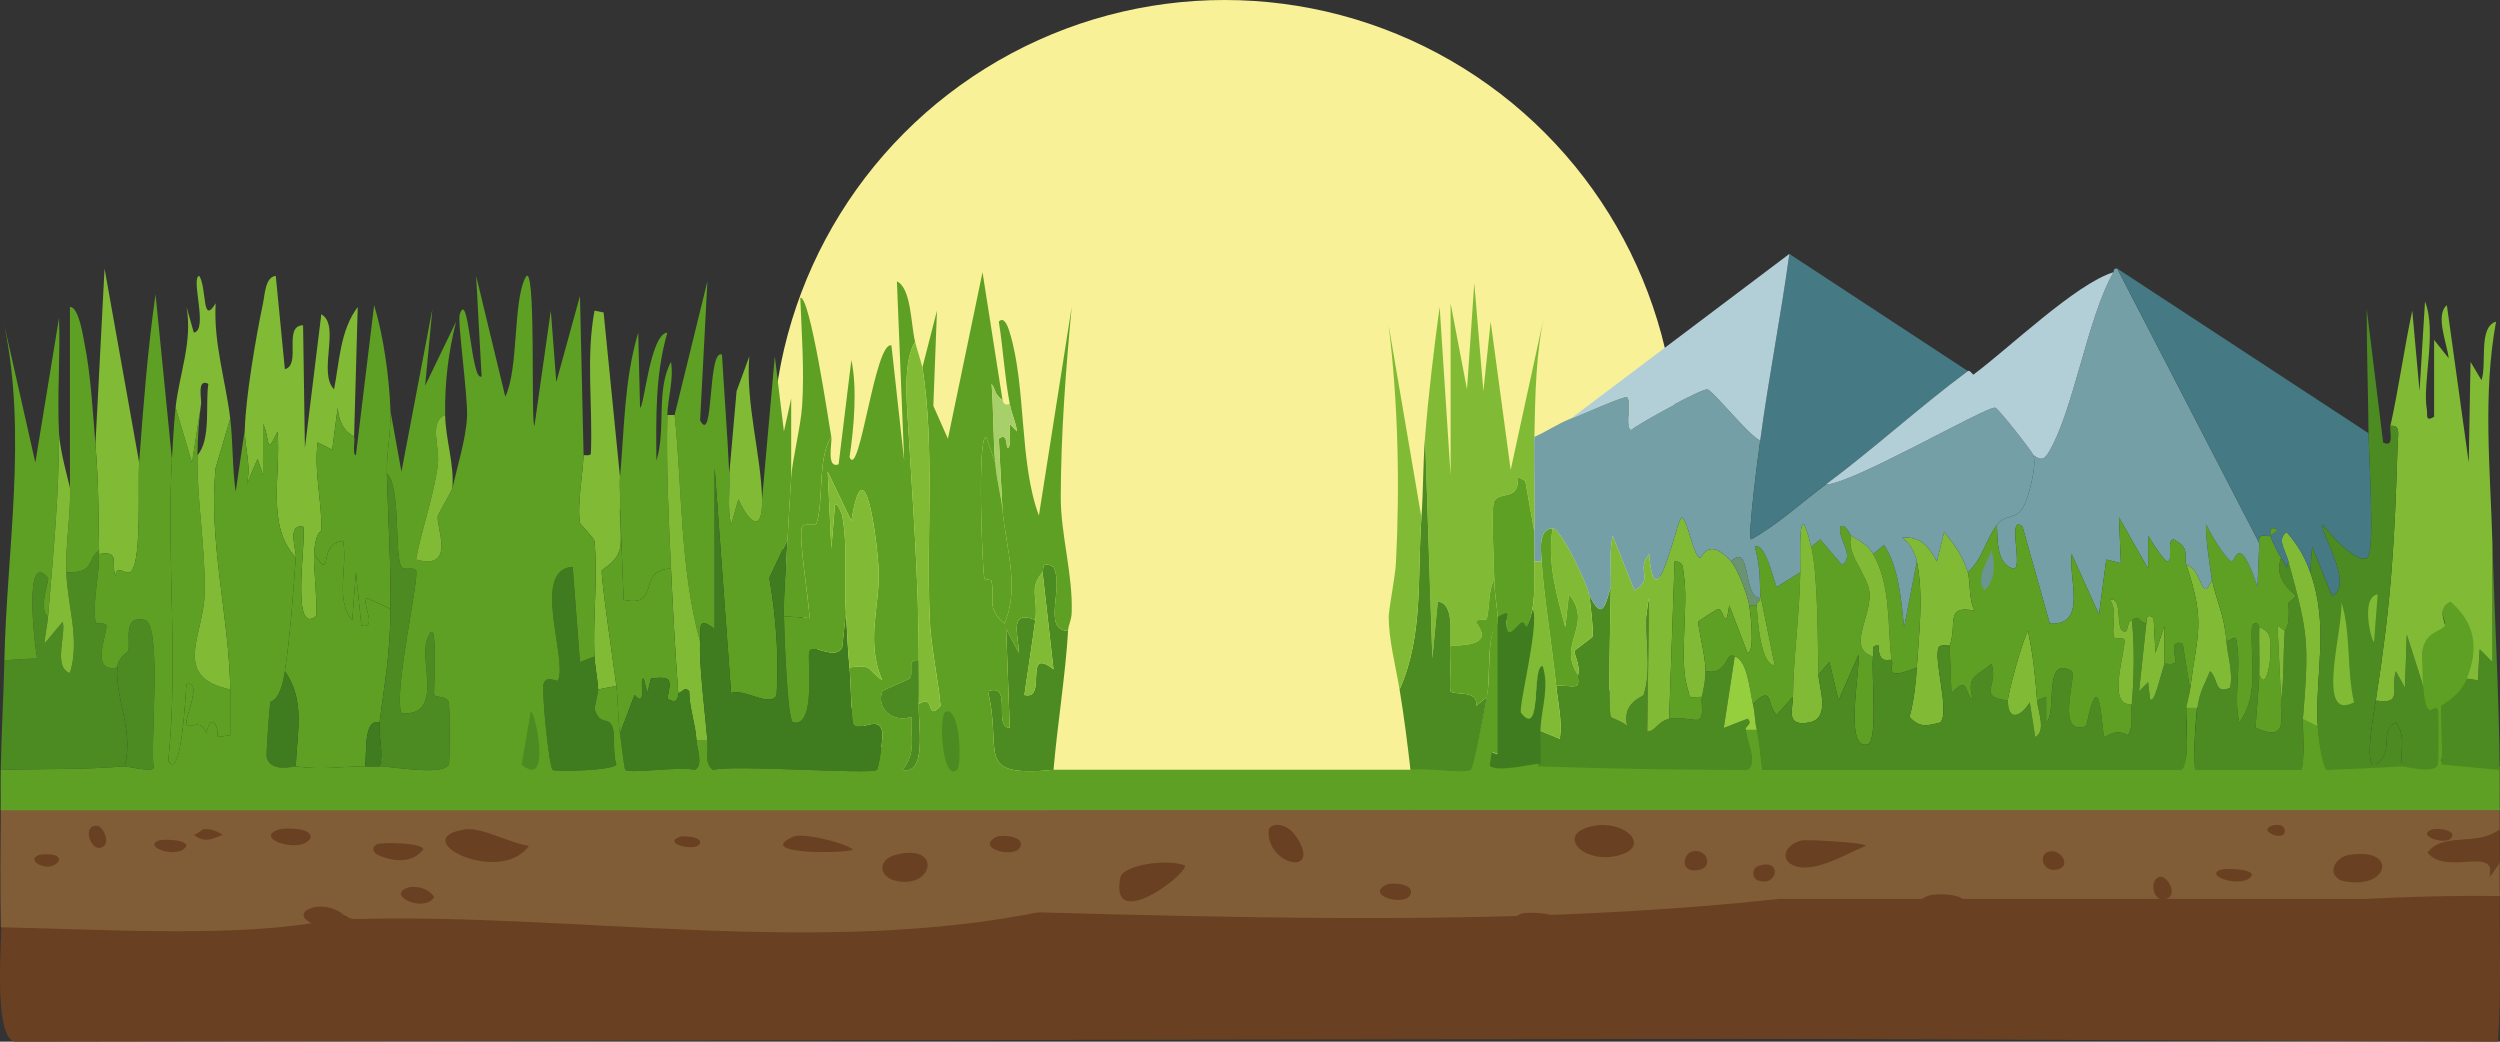 <svg width="1920" height="800" viewBox="0 0 1920 800" fill="none" xmlns="http://www.w3.org/2000/svg">
<rect x="0" y="0" width="1920" height="800" fill="#333333" stroke="none"/>
<circle cx="940.5" cy="347.5" r="347.5" fill="#F8F198"/>
<g clip-path="url(#clip0_450_576)">
<path d="M1919.77 684.749C1919.41 723.11 1921.19 761.68 1918.37 800L1223.14 797.192C1203.06 794.833 1189.42 791.754 1172.79 785.947C1172.27 785.768 1168.87 778.871 1165.79 777.512C1158.74 774.403 1141.48 776.442 1135.02 771.895C1128.01 766.957 1131.86 759.001 1130.82 757.842C1132.64 755.543 1139.08 755.883 1142.01 755.033C1144.4 769.686 1152.35 758.122 1153.2 757.842C1157.52 756.413 1154.5 756.483 1161.6 755.033C1157.39 777.042 1186.63 771.145 1178.39 755.033C1265.51 749.106 1352.79 751.595 1439.97 743.789C1600.73 729.386 1757.49 682.281 1919.77 684.759V684.749Z" fill="#694122"/>
<path d="M1919.76 620.092C1919.76 625.979 1919.8 631.956 1919.76 637.843C1901.74 650.276 1878.34 639.442 1866.4 654.114C1880.09 671.036 1918.88 648.547 1912.14 671.865L1919.76 661.511C1919.66 670.346 1919.87 679.301 1919.76 688.137C1698.69 685.538 1485.13 735.103 1266.13 750.265C1147.37 758.481 1028.46 755.862 909.781 762.099C908.169 762.179 910.497 758.381 886.912 762.099C877.253 763.618 881.361 763.558 875.482 765.057C870.936 746.817 861.437 761.829 860.233 762.099C856.234 762.989 847.471 762.639 844.984 765.057C816.694 740.61 804.309 762.919 795.436 735.473C785.778 705.628 788.642 653.505 784.007 620.092H1919.76Z" fill="#805D37"/>
<path d="M1919.76 636.963C1919.71 645.538 1919.85 654.224 1919.76 662.8L1911.83 674.104C1918.84 648.647 1878.51 673.204 1864.27 654.724C1876.69 638.702 1901.01 650.536 1919.75 636.963H1919.76Z" fill="#694122"/>
<path d="M1384.02 645.388C1387.42 644.669 1432.41 646.927 1432.98 649.606C1418.19 655.593 1393.94 670.665 1378.43 665.068C1366.17 660.64 1370.81 648.197 1384.02 645.388Z" fill="#694122"/>
<path d="M1224.54 634.154C1247.55 630.016 1268.23 649.406 1244.13 656.642C1216.27 665.008 1192.72 639.871 1224.54 634.154Z" fill="#694122"/>
<path d="M1803.67 656.643C1842.27 649.846 1835.51 684.928 1798.08 676.322C1786.04 670.505 1794.18 658.312 1803.67 656.643Z" fill="#694122"/>
<path d="M1481.93 687.557C1485.99 686.258 1510.88 685.658 1508.51 694.584C1504.39 710.106 1457.84 695.263 1481.93 687.557Z" fill="#694122"/>
<path d="M1168.59 701.62C1171.97 700.43 1194.4 700.54 1195.17 705.837C1188.59 722.429 1150.7 707.926 1168.59 701.62Z" fill="#694122"/>
<path d="M1705.74 667.877C1709.11 666.777 1729.53 667.067 1729.53 672.095C1723.98 683.229 1690.95 672.724 1705.74 667.877Z" fill="#694122"/>
<path d="M1300.08 653.824C1310.61 651.415 1315.88 665.258 1305.67 667.877C1290.2 671.845 1291.54 655.783 1300.08 653.824Z" fill="#694122"/>
<path d="M1658.19 673.505C1663.88 671.496 1673.5 686.678 1663.78 690.376C1654.06 694.074 1649.79 676.473 1658.19 673.505Z" fill="#694122"/>
<path d="M1574.26 653.824C1583.36 652.275 1590.98 665.688 1579.85 667.877C1568.06 670.206 1565.05 655.384 1574.26 653.824Z" fill="#694122"/>
<path d="M1199.37 726.917C1219.49 719.5 1215.35 743.588 1199.37 738.161C1194.16 736.402 1194.06 728.876 1199.37 726.917Z" fill="#694122"/>
<path d="M1350.45 665.068C1369.04 658.632 1365.36 681.45 1350.45 676.312C1345.19 674.503 1345.19 666.887 1350.45 665.068Z" fill="#694122"/>
<path d="M1868.02 636.963C1871.02 635.953 1883.4 636.993 1883.4 641.18C1883.4 651.325 1853.13 641.94 1868.02 636.963Z" fill="#694122"/>
<path d="M1744.92 634.154C1748.01 633.115 1754.61 632.585 1754.71 638.372C1754.86 646.828 1733.03 638.152 1744.92 634.154Z" fill="#694122"/>
<path d="M1100.38 640.751C1118.97 634.314 1115.29 657.132 1100.38 651.995C1095.13 650.186 1095.13 642.57 1100.38 640.751Z" fill="#694122"/>
<path d="M1919.99 690.366C1917.03 709.766 1914.47 730.276 1906.57 749.396C1858.13 745.268 1855.62 761.28 1842.84 763.449C1832.6 765.188 1823.41 758.311 1802.59 763.449C1767.37 772.134 1758.47 784.418 1738.86 791.554C1737.14 792.184 1743.8 799.71 1718.74 797.171L11.409 799.98C-6.058 796.732 1.87 715.143 1.343 701.59C119.567 702.71 293.585 708.337 407.213 698.782C417.827 697.892 401.274 691.615 407.213 690.346C427.277 686.088 458.113 696.013 460.879 695.963C752.027 691.655 1072.51 722.26 1366.53 690.346H1919.99V690.366Z" fill="#694122"/>
<path d="M1136.14 617.283C1133.4 644.649 1130.45 672.075 1128.25 699.521H802.986C630.192 735.433 441.839 701.001 270.736 705.848C269.114 705.898 250.98 694.724 239.193 699.521C235.701 700.941 245.43 708.007 239.193 709.006C172.417 719.761 70.148 713.434 0.666 712.165C0.03 680.631 0.438 648.817 0.666 617.273H1136.14V617.283Z" fill="#805D37"/>
<path d="M357.267 636.964C369.771 635.065 392.749 647.968 406.228 649.617C383.906 680.951 310.654 644.05 357.267 636.964Z" fill="#694122"/>
<path d="M687.389 656.643C723.925 646.599 717.39 683.59 687.389 676.323C674.945 673.305 674 660.332 687.389 656.643Z" fill="#694122"/>
<path d="M609.054 642.58C616.315 639.302 647.321 646.718 655.219 652.415C650.862 655.593 578.108 656.553 609.054 642.58Z" fill="#694122"/>
<path d="M290.123 648.207C294.092 646.928 324.202 646.908 325.098 652.425C316.026 663.839 301.035 661.441 290.123 656.643C285.667 654.234 285.438 649.717 290.123 648.207Z" fill="#694122"/>
<path d="M214.583 636.963C218.701 635.744 240.675 635.304 238.367 643.99C230.141 656.573 193.346 643.23 214.583 636.963Z" fill="#694122"/>
<path d="M312.505 681.94C318.811 679.561 329.465 682.2 333.483 688.967C325.993 701.28 296.698 687.907 312.505 681.94Z" fill="#694122"/>
<path d="M765.724 642.581C768.877 641.132 786.026 641.791 783.907 649.607C780.933 660.602 747.122 651.136 765.724 642.581Z" fill="#694122"/>
<path d="M122.262 645.389C125.485 644.29 143.241 644.789 143.241 649.607C137.392 660.671 108.406 650.107 122.262 645.389Z" fill="#694122"/>
<path d="M74.704 634.155C78.773 634.385 86.273 648.188 77.499 651.026C69.512 653.605 62.688 633.485 74.704 634.155Z" fill="#694122"/>
<path d="M29.941 656.643C31.612 656.023 46.394 654.584 45.33 660.861C39.073 671.685 18.164 660.981 29.941 656.643Z" fill="#694122"/>
<path d="M522.333 642.581C525.327 641.581 537.871 642.681 537.722 646.799C537.413 655.304 506.547 647.868 522.333 642.581Z" fill="#694122"/>
<path d="M155.834 636.963C161.852 635.884 166.299 638.333 171.223 641.181C162.38 644.629 157.008 647.488 148.841 641.181C150.871 640.911 155.357 637.053 155.834 636.963Z" fill="#694122"/>
<path d="M239.193 697.323C247.479 694.404 261.465 697.633 266.737 705.918C256.909 720.971 218.443 704.619 239.193 697.323Z" fill="#694122"/>
<path d="M860.373 674.025C862.332 664.1 896.79 659.262 910.209 664.719C910.507 672.805 852.017 716.323 860.373 674.025Z" fill="#694122"/>
<path d="M974.319 637.703C974.667 632.626 987.658 629.687 996.491 643.96C1014.73 673.435 972.488 664.419 974.319 637.703Z" fill="#694122"/>
<path d="M1065.33 679.181C1068.48 677.732 1085.63 678.392 1083.51 686.208C1080.54 697.202 1046.73 687.737 1065.33 679.181Z" fill="#694122"/>
<path d="M1895.12 522.182C1879.72 549.878 1874.23 540.173 1875.02 540.283C1877.48 540.633 1876.47 578.643 1875.02 584.67L1919.77 588.828C1919.86 599.882 1919.77 611.057 1919.77 622.121H1086.22C1085.01 611.077 1084.68 599.692 1083.42 588.828C1093.31 586.619 1122.72 591.826 1129.58 588.828C1132.2 587.679 1140.77 540.833 1142.16 533.336C1145.08 517.634 1141.32 485.841 1150.56 477.845C1150.65 511.568 1150.5 545.36 1150.56 579.113L1146.36 577.724L1144.96 587.439C1149.67 593.136 1176.16 585.879 1181.32 586.049C1234.78 587.878 1288.52 588.708 1342.16 588.828C1350.32 584.87 1339.07 566.15 1340.76 558.314H1349.15C1351.33 568.748 1352.18 578.303 1353.35 588.828H1675.03C1682.87 585.38 1678.04 550.708 1679.23 541.662H1687.62C1686.78 546.47 1683.53 587.259 1686.22 588.828H1767.34C1770.38 586.689 1768.23 556.335 1768.74 549.988L1779.93 555.535C1780.2 561.572 1783.02 585.29 1786.92 588.828C1806.04 588.018 1825.06 587.329 1844.27 586.049C1847.22 585.85 1869.83 592.386 1872.24 584.66C1872.98 582.321 1870.74 544.481 1872.24 543.041C1875.25 540.153 1862.58 565.3 1860.33 525.161C1859.99 519.084 1859.85 500.633 1861.05 495.876C1864.22 483.402 1875.09 483.842 1877.83 479.224C1878.38 478.305 1871.11 465.361 1882.03 461.193C1900.99 477.345 1906.66 501.433 1895.14 522.162L1895.12 522.182Z" fill="#5EA023"/>
<path d="M560.093 363.664C560.7 376.667 558.511 390.16 561.496 403.024L567.086 383.344C575.402 402.154 585.807 409.85 585.27 383.344L595.058 273.71L602.051 331.34L607.641 306.043V366.482C606.646 382.444 605.632 398.226 604.846 414.268L590.86 443.783C595.963 474.067 598.291 503.192 596.45 533.737C592.133 544.071 570.866 528.159 561.476 532.327L548.882 359.446V483.133C535.135 472.548 538.488 482.293 537.692 492.967C522.104 436.366 524.044 376.627 518.105 318.677L543.282 216.069L537.692 322.895C548.485 342.984 543.232 267.643 554.473 272.301C556.253 302.885 558.641 333.039 560.063 363.664H560.093Z" fill="#5EA023"/>
<path d="M76.097 422.693C76.117 423.633 76.077 424.572 76.097 425.502C76.376 442.293 71.153 459.914 73.302 477.505C73.63 480.174 81.28 477.635 81.697 480.314C82.632 486.28 68.666 517.455 90.093 512.637C88.133 535.445 103.243 562.202 95.683 588.538C63.792 591.317 32.438 590.207 0.567 591.347C1.074 563.211 2.726 534.966 3.362 507.01L28.539 505.601C26.649 496.505 17.885 421.304 36.934 443.752C38.088 445.122 28.947 468.68 36.934 473.267C36.328 480.563 34.617 487.09 34.139 494.346L48.125 477.475C50.96 486.75 40.555 512.667 53.716 516.835C61.594 491.158 51.915 466.031 50.92 439.534C73.391 440.224 66.329 429.769 76.097 422.663V422.693Z" fill="#4B8B22"/>
<path d="M271.939 335.548C271.233 334.218 260.669 331.39 259.346 313.059L255.148 345.383L243.958 339.766C240.934 361.914 247.479 386.002 246.753 407.231C246.713 408.38 242.177 408.19 241.162 425.502C240.665 433.897 244.435 471.818 242.565 473.287C222.491 489.129 236.109 409.28 232.777 404.412C219.985 402.324 227.664 421.923 227.186 428.31C204.328 403.683 215.817 365.932 213.201 331.33C203.552 352.069 207.59 336.067 202.01 325.713V365.073L197.812 352.419L189.417 372.099C193.385 358.296 187.696 342.954 188.014 329.931C188.621 305.063 196.668 258.037 202 232.95C203.432 226.224 203.701 212.701 211.788 211.871L218.781 283.554C231.742 280.096 217.03 250.032 232.767 249.822L234.169 343.993L246.763 241.386C261.823 249.722 243.858 285.893 256.551 299.016C260.779 277.667 261.097 253.93 274.735 235.769L271.939 335.558V335.548Z" fill="#81BB36"/>
<path d="M299.911 315.878C300.449 330.321 296.718 348.411 297.116 363.664C297.992 397.746 300.309 433.848 299.911 467.67L281.728 459.235C277.033 462.013 290.67 484.032 277.53 480.314L273.332 439.555L270.537 476.096C257.118 461.214 267.175 435.237 263.544 415.657C243.202 416.117 256.859 448.47 241.163 425.492C242.177 408.181 246.723 408.371 246.753 407.221C247.479 385.992 240.934 361.904 243.958 339.756L255.149 345.373L259.346 313.05C260.659 331.38 271.233 334.209 271.94 335.538C272.954 337.437 270.348 349.531 273.342 349.591L287.328 234.34C294.779 258.827 298.966 290.341 299.921 315.858L299.911 315.878Z" fill="#5EA023"/>
<path d="M45.32 332.74C45.41 380.615 40.864 426.002 36.925 473.288C28.937 468.7 38.078 445.132 36.925 443.773C17.875 421.314 26.649 496.526 28.529 505.621L3.352 507.03C5.312 421.304 20.909 335.049 3.352 249.822L27.136 355.238L45.32 244.205C46.404 273.61 43.848 303.425 45.32 332.75V332.74Z" fill="#5EA023"/>
<path d="M154.432 310.251C152.632 323.374 151.816 336.308 151.637 349.611C151.169 384.583 157.784 419.925 157.227 455.027C156.71 488.31 131.096 519.774 176.813 529.519C176.963 541.193 176.704 552.947 176.813 564.661L167.025 566.07C167.901 555.225 161.226 548.169 158.63 563.261C153.785 550.478 146.007 560.813 143.241 556.235C141.182 552.817 156.073 522.472 143.241 525.311C142.565 530.048 139.64 601.652 129.255 584.341C137.213 507.23 127.813 429.51 132.051 352.429C132.757 339.576 133.513 325.843 134.846 313.07L147.439 355.238L154.432 310.261V310.251Z" fill="#5EA023"/>
<path d="M512.535 318.686C511.61 358.276 513.5 397.296 515.33 436.746C488.602 437.005 508.039 467.09 478.963 460.643L476.168 388.96C476.675 381.574 475.501 373.828 476.168 366.472C479.54 329.201 479.341 291.77 490.154 255.438L491.556 313.069C494.67 313.129 499.355 256.338 512.535 255.438C503.214 287.472 503.811 320.725 504.14 353.828C511.58 329.72 503.662 299.496 515.33 277.927C517.549 291.78 512.843 305.423 512.535 318.686Z" fill="#5EA023"/>
<path d="M176.813 321.495L165.622 359.445C159.933 415.936 176.107 474.226 176.813 529.518C131.095 519.773 156.71 488.309 157.227 455.026C157.774 419.924 151.159 384.582 151.637 349.61C162.29 337.606 157.575 309.601 160.032 294.798C151 290.271 154.969 306.422 154.442 310.26L147.449 355.237L134.855 313.069C137.531 287.552 148.065 262.695 143.251 235.769L148.841 255.449C160.291 253.649 146.096 212.96 153.039 211.881C159.027 221.446 154.899 250.441 165.632 232.96C163.862 263.165 173.272 292.11 176.823 321.505L176.813 321.495Z" fill="#81BB36"/>
<path d="M106.874 355.228C105.76 370.31 108.903 427.561 101.284 438.155C97.285 443.712 89.705 432.038 88.69 442.373C84.96 432.488 92.828 422.813 76.097 425.502C76.077 424.562 76.117 423.623 76.097 422.693C75.53 391.949 75.808 371.959 73.302 341.175L80.295 206.244L106.874 355.228Z" fill="#81BB36"/>
<path d="M476.168 366.472C475.502 373.828 476.675 381.574 476.168 388.96C475.521 398.376 477.978 413.388 476.168 421.284C473.731 431.898 462.441 436.976 462.182 438.155C461.207 442.513 471.95 515.515 473.373 526.7L459.387 529.508C458.909 520.763 457.029 512.827 456.592 504.211C455.129 475.566 459.297 444.462 456.592 415.667C456.363 413.238 445.54 402.503 445.401 401.614C443.193 387.411 447.51 365.262 448.196 349.61C448.206 349.321 453.687 350.51 453.787 348.201C455.378 312.24 449.867 274.499 456.582 238.567L463.575 239.977L476.168 366.472Z" fill="#81BB36"/>
<path d="M638.428 335.548C627.745 351.599 632.709 383.713 627.238 401.604C626.273 404.752 617.877 401.204 616.047 404.412C612.625 410.429 621.627 463.402 621.637 474.686L602.051 473.277C601.773 453.347 603.871 434.047 604.846 414.247C605.632 398.196 606.647 382.424 607.641 366.462C608.467 353.169 614.983 327.712 616.037 311.65C617.818 284.334 615.649 255.978 614.634 228.722C622.025 226.374 636.777 326.153 638.418 335.548H638.428Z" fill="#5EA023"/>
<path d="M73.302 341.175C75.819 371.959 75.53 391.949 76.097 422.693C66.329 429.799 73.391 440.244 50.92 439.564C50.135 418.685 54.591 392.908 53.716 374.907V235.759C60.579 235.369 63.932 259.107 64.906 263.864C69.681 287.292 71.332 317.017 73.302 341.165V341.175Z" fill="#5EA023"/>
<path d="M518.136 318.687C524.074 376.637 522.125 436.376 537.722 492.977C536.568 508.369 541.78 550.518 543.312 568.878H534.917C534.181 555.955 529.406 543.931 529.326 530.928C525.875 526.95 524.164 531.667 520.931 532.337C518.553 500.593 516.813 468.56 515.34 436.766C513.5 397.316 511.62 358.296 512.545 318.707H518.136V318.687Z" fill="#81BB36"/>
<path d="M585.28 383.344C585.817 409.85 575.412 402.154 567.096 383.344L561.505 403.024C558.521 390.17 560.71 376.667 560.103 363.664L565.693 300.416L575.482 273.71C572.438 309.162 584.603 349.961 585.27 383.344H585.28Z" fill="#81BB36"/>
<path d="M53.715 374.907C54.581 392.908 50.134 418.675 50.92 439.564C51.915 466.061 61.594 491.198 53.715 516.865C40.545 512.697 50.95 486.78 48.125 477.505L34.139 494.376C34.617 487.11 36.328 480.593 36.934 473.297C40.873 426.001 45.419 380.624 45.33 332.749C46.056 347.202 53.606 372.589 53.725 374.917L53.715 374.907Z" fill="#81BB36"/>
<path d="M604.856 414.267C603.881 434.067 601.772 453.367 602.061 473.297C602.2 483.032 604.568 553.796 609.054 554.815C627.546 559.013 619.25 504.071 621.647 500.003C625.158 494.046 641.432 507.569 646.824 497.195L649.619 470.488C650.683 484.291 650.952 498.994 652.414 512.657C653.289 520.763 653.956 554.445 655.209 556.224C659.904 562.881 674.766 548.528 677.591 561.842C678.595 565.33 674.776 590.377 673.393 591.356C668.25 595.005 561.715 586.999 547.5 591.356C540.467 586.179 543.919 576.184 543.302 568.868C541.77 550.507 536.558 508.359 537.712 492.967C538.507 482.282 535.155 472.547 548.902 483.132V359.445L561.496 532.327C570.886 528.149 592.153 544.071 596.47 533.736C598.311 503.192 595.973 474.067 590.88 443.782L604.866 414.267H604.856Z" fill="#3F7C1F"/>
<path d="M241.162 425.502C256.859 448.47 243.202 416.127 263.544 415.667C267.185 435.247 257.128 461.214 270.537 476.106L273.332 439.565L277.53 480.324C290.67 484.042 277.032 462.013 281.728 459.245L299.911 467.681C299.464 505.371 295.544 522.473 291.516 554.826C278.803 551.528 281.956 578.524 280.325 588.559C260.938 588.639 247.469 591.467 227.167 588.559C227.972 562.902 234.816 538.264 218.771 515.476C223.098 486.811 224.988 457.226 227.167 428.331C227.644 421.944 219.975 402.354 232.757 404.433C236.089 409.3 222.471 489.15 242.545 473.308C244.415 471.828 240.655 433.918 241.143 425.522L241.162 425.502Z" fill="#5EA023"/>
<path d="M291.516 588.548C294.988 579.602 290.432 563.561 291.516 554.815C295.535 522.462 299.464 505.36 299.912 467.67C300.309 433.847 297.982 397.746 297.116 363.663C308.118 373.958 302.717 426.491 308.307 435.346C310.356 438.595 317.369 434.907 319.498 438.155C322.512 442.763 301.841 532.427 308.307 547.789C341.074 550.377 322.014 508.339 327.893 491.568C337.274 464.821 332.748 531.137 333.484 533.736C334.09 535.855 343.123 534.116 344.674 539.353C345.49 542.122 345.639 584.96 344.674 587.139C340.656 596.224 298.409 588.298 291.516 588.548Z" fill="#4B8B22"/>
<path d="M456.582 504.221C457.019 512.847 458.899 520.783 459.377 529.518C459.476 531.367 456.303 544.241 456.582 544.981C461.635 558.444 467.215 549.228 470.568 559.033C472.219 563.861 470.607 580.093 473.363 587.139C471.155 591.916 426.422 592.766 424.402 591.357C421.677 589.448 415.768 530.328 417.409 525.301C419.886 517.734 427.774 524.371 428.6 522.492C435.911 505.881 407.532 437.346 439.791 435.347L445.381 508.429L456.572 504.211L456.582 504.221Z" fill="#3F7C1F"/>
<path d="M820.285 484.542C818.345 517.874 812.089 556.395 809.094 591.367C746.924 596.704 770.35 579.003 758.741 530.928C778.327 523.831 762.173 558.724 775.532 559.033L772.737 483.132L782.525 501.403C782.485 488.789 774.13 467.75 795.119 476.106C792.562 495.236 789.508 514.586 786.723 533.736C804.976 538.404 785.261 495.406 809.104 514.056L800.709 439.565C801.783 438.355 799.008 429.76 809.104 435.347C817.45 451.628 799.983 483.662 820.295 484.542H820.285Z" fill="#4B8B22"/>
<path d="M515.33 436.756C516.812 468.56 518.553 500.594 520.921 532.327C520.463 532.427 522.065 542.512 512.525 536.545C515.39 521.993 516.733 519.154 499.932 521.083L497.137 532.327L494.341 521.083C490.323 521.183 497.485 545.081 487.348 533.737L476.158 563.251C474.447 552.637 474.775 537.844 473.363 526.71C471.94 515.516 461.197 442.513 462.172 438.165C462.43 436.996 473.721 431.919 476.158 421.294C477.968 413.398 475.511 398.386 476.158 388.971L478.953 460.654C508.029 467.101 488.592 437.016 515.32 436.756H515.33Z" fill="#5EA023"/>
<path d="M520.931 532.327C524.163 531.658 525.864 526.95 529.326 530.918C529.416 543.921 534.19 555.945 534.916 568.869C535.294 575.535 540.388 587.849 533.514 591.357C523.935 588.319 484.563 594.336 480.355 591.357C479.202 590.538 476.924 568.019 476.158 563.252L487.348 533.737C497.495 545.091 490.323 521.183 494.341 521.083L497.137 532.327L499.932 521.083C516.733 519.144 515.39 521.983 512.525 536.545C522.065 542.512 520.463 532.427 520.921 532.327H520.931Z" fill="#3F7C1F"/>
<path d="M95.683 588.548C103.243 562.222 88.133 535.455 90.093 512.647C90.759 504.821 98.249 500.723 98.488 499.993C100.547 493.777 93.763 471.938 111.081 476.096C124.918 479.424 115.07 572.226 118.074 589.947C116.712 593.156 96.807 588.448 95.693 588.538L95.683 588.548Z" fill="#4B8B22"/>
<path d="M227.177 588.549C225.854 588.359 207.988 593.746 204.795 581.522C204.258 579.483 207.073 541.653 207.591 539.354C207.909 537.915 215.121 539.694 218.781 515.456C234.816 538.254 227.983 562.892 227.177 588.539V588.549Z" fill="#3F7C1F"/>
<path d="M800.699 439.564L809.094 514.056C785.251 495.406 804.966 538.404 786.713 533.736C789.498 514.586 792.552 495.236 795.108 476.106C797.366 459.174 789.926 451.748 800.699 439.564Z" fill="#81BB36"/>
<path d="M769.922 307.443C762.352 300.696 766.281 302.205 761.526 294.789C763.048 314.729 762.67 335.388 764.322 355.228L757.329 335.548C750.445 334.659 754.225 434.417 755.926 443.773C756.344 446.062 761.019 444.282 761.516 446.581C764.411 459.834 756.97 466.511 771.305 478.905C783.371 452.288 772.598 420.395 769.902 391.759L767.107 336.947C774.428 331.25 772.309 344.703 774.1 343.974C777.074 342.764 774.806 329.261 775.502 325.703L781.093 331.32C779.959 323.524 776.984 318.177 775.502 310.241C771.533 289.112 770.409 268.173 767.107 246.994C771.653 242.076 774.766 253.02 775.502 255.429C788.285 297.428 782.644 355.348 797.884 395.977L823.06 235.749C818.505 284.534 814.784 332.78 814.665 381.924C814.595 410.2 824.085 441.574 823.06 470.469C822.832 476.846 820.554 479.564 820.265 484.522C799.953 483.652 817.42 451.609 809.074 435.327C798.978 429.73 801.753 438.335 800.679 439.545C789.896 451.729 797.347 459.165 795.089 476.086C774.1 467.73 782.465 488.78 782.495 501.383L772.707 483.113L775.502 559.014C762.153 558.704 778.307 523.802 758.711 530.908C770.32 578.983 746.904 596.684 809.064 591.347C808.189 601.562 807.095 611.917 806.269 622.271H0.557C0.617 612.006 0.368 601.612 0.557 591.347C32.438 590.208 63.782 591.317 95.673 588.539C96.787 588.439 116.692 593.156 118.055 589.948C115.051 572.227 124.889 479.424 111.062 476.096C93.743 471.928 100.537 493.777 98.469 499.994C98.23 500.714 90.749 504.821 90.073 512.647C68.646 517.455 82.612 486.291 81.677 480.324C81.26 477.645 73.61 480.174 73.282 477.515C71.143 459.924 76.365 442.303 76.077 425.512C92.808 422.823 84.94 432.488 88.67 442.383C89.685 432.049 97.255 443.723 101.264 438.166C108.893 427.571 105.75 370.32 106.854 355.238C110.057 311.93 113.36 268.932 119.447 225.924L132.041 352.42C127.803 429.5 137.203 507.22 129.245 584.331C139.63 601.632 142.555 530.039 143.231 525.301C156.063 522.462 141.172 552.807 143.231 556.225C145.987 560.803 153.776 550.468 158.62 563.251C161.206 548.159 167.891 555.226 167.015 566.06L176.804 564.651C176.694 552.947 176.953 541.183 176.804 529.509C176.097 474.217 159.923 415.927 165.613 359.436L176.804 321.485C179.022 339.826 178.325 359.346 181.001 377.707L187.994 329.921C187.676 342.944 193.366 358.286 189.397 372.089L197.792 352.41L201.99 365.063V325.703C207.571 336.058 203.532 352.07 213.181 331.32C215.807 365.923 204.318 403.673 227.167 428.301C224.988 457.196 223.108 486.781 218.771 515.446C215.111 539.674 207.899 537.904 207.58 539.344C207.063 541.643 204.248 579.463 204.785 581.512C207.978 593.736 225.844 588.349 227.167 588.539C247.469 591.447 260.938 588.618 280.325 588.539C284.294 588.519 287.139 588.688 291.516 588.539C298.399 588.299 340.656 596.225 344.674 587.129C345.639 584.94 345.49 542.112 344.674 539.344C343.123 534.096 334.09 535.846 333.484 533.727C332.738 531.138 337.264 464.822 327.893 491.558C322.014 508.33 341.073 550.368 308.307 547.779C301.841 532.417 322.512 442.753 319.498 438.146C317.369 434.897 310.356 438.585 308.307 435.337C302.717 426.482 308.118 373.948 297.116 363.654C296.728 348.402 300.449 330.311 299.911 315.868L308.307 362.254L332.091 237.159L326.501 296.188L350.285 246.994C344.326 270.541 341.471 294.309 341.889 318.677C328.997 324.214 338 342.814 336.299 356.627C333.364 380.405 323.914 405.942 319.518 429.71C351.09 438.515 334.369 403.773 336.299 395.977C336.587 394.818 347.121 376.557 347.489 374.898C351.19 358.217 357.874 336.987 358.68 320.086C359.426 304.424 351.2 246.984 353.09 241.376C360.013 220.797 361.724 293.38 369.871 289.162L365.673 211.862L388.055 304.624C398.38 283.555 393.884 232.081 403.443 213.261C412.028 196.379 407.492 325.533 410.436 327.112L423.029 238.568L427.227 293.38L445.411 227.324L448.206 349.601C447.51 365.263 443.202 387.402 445.411 401.604C445.55 402.494 456.373 413.238 456.601 415.657C459.307 444.452 455.139 475.556 456.601 504.202L445.411 508.42L439.82 435.337C407.561 437.336 435.941 505.861 428.63 522.482C427.804 524.361 419.916 517.725 417.439 525.291C415.798 530.318 421.706 589.448 424.432 591.347C426.451 592.756 471.184 591.907 473.393 587.129C470.637 580.073 472.249 563.851 470.597 559.024C467.245 549.219 461.665 558.434 456.611 544.971C456.333 544.231 459.506 531.358 459.407 529.509L473.393 526.7C474.805 537.835 474.477 552.627 476.188 563.241C476.954 568.009 479.232 590.537 480.386 591.347C484.583 594.326 523.965 588.309 533.544 591.347C540.417 587.839 535.325 575.525 534.947 568.859H543.342C543.959 576.175 540.507 586.17 547.54 591.347C561.754 586.989 668.29 594.995 673.433 591.347C674.816 590.368 678.635 565.31 677.631 561.832C674.806 548.509 659.944 562.862 655.249 556.215C653.996 554.436 653.319 520.753 652.454 512.647C670.449 509.849 665.415 514.027 677.631 522.482C664.52 492.997 675.989 464.482 674.835 438.146C673.841 415.597 663.884 337.507 653.857 400.195L635.673 362.244L638.468 421.274L641.263 387.542C643.511 386.222 646.774 395.477 646.854 395.977C651.479 422.084 647.998 449.05 649.649 470.469L646.854 497.175C641.462 507.56 625.188 494.027 621.677 499.984C619.28 504.052 627.586 559.004 609.084 554.796C604.598 553.776 602.23 483.003 602.091 473.278L621.677 474.687C621.667 463.403 612.655 410.42 616.087 404.413C617.917 401.205 626.313 404.753 627.277 401.604C632.748 383.713 627.785 351.59 638.468 335.548C639.234 339.936 634.29 360.096 644.059 356.627L653.847 276.508C658.432 297.618 655.906 328.412 652.444 351C660.133 369.541 671.881 261.636 684.614 265.264L694.402 353.809L688.812 216.069C699.943 221.267 699.455 249.022 702.797 262.456C693.934 276.618 696.182 305.583 697.207 322.895C700.519 378.946 705.712 445.282 705.603 507.02C695.665 505.861 702.509 516.445 698.61 521.073C697.864 521.963 678.019 529.819 677.631 530.908C672.945 543.831 684.972 555.286 700.012 550.588C699.356 567.299 703.812 578.554 693.019 591.347C712.277 595.235 705.105 556.615 705.612 540.753C718.554 531.798 710.556 554.956 722.394 542.162C720.295 520.274 714.864 496.486 713.998 474.697C711.452 410.22 717.957 342.605 708.408 282.136L719.598 238.568L716.803 311.65L727.994 336.947L754.573 209.043L769.962 307.433L769.922 307.443Z" fill="#5EA023"/>
<path d="M708.378 282.146C717.937 342.615 711.432 410.22 713.968 474.707C714.824 496.496 720.265 520.284 722.364 542.172C710.517 554.976 718.524 531.808 705.583 540.763C705.921 530.109 705.563 517.925 705.583 507.03C705.702 445.292 700.5 378.956 697.187 322.905C696.163 305.594 693.915 276.639 702.778 262.466C704.041 267.533 708.02 279.937 708.368 282.146H708.378Z" fill="#81BB36"/>
<path d="M347.469 374.909C347.101 376.568 336.567 394.828 336.279 395.988C334.339 403.784 351.06 438.526 319.498 429.721C323.904 405.943 333.354 380.416 336.279 356.638C337.98 342.825 328.987 324.225 341.869 318.688C342.197 337.518 348.892 355.868 347.459 374.909H347.469Z" fill="#81BB36"/>
<path d="M769.922 307.443C770.777 308.202 770.19 311.93 775.512 310.251C777.004 318.197 779.969 323.534 781.103 331.33L775.512 325.713C774.826 329.271 777.094 342.774 774.11 343.984C772.319 344.713 774.438 331.26 767.117 336.957L769.912 391.769C768.858 380.605 765.575 370.3 764.322 355.228C762.67 335.388 763.048 314.739 761.526 294.789C766.281 302.205 762.352 300.696 769.922 307.443Z" fill="#A8D06A"/>
<path d="M652.424 512.648C650.952 498.985 650.693 484.282 649.629 470.479C647.968 449.06 651.459 422.094 646.834 395.988C646.744 395.488 643.481 386.233 641.243 387.552L638.448 421.285L635.653 362.255L653.836 400.205C663.863 337.518 673.821 415.608 674.815 438.156C675.979 464.483 664.51 493.008 677.611 522.493C665.395 514.027 670.419 509.849 652.434 512.658L652.424 512.648Z" fill="#81BB36"/>
<path d="M764.331 355.229C765.585 370.301 768.877 380.606 769.922 391.77C772.617 420.405 783.39 452.299 771.324 478.915C756.99 466.522 764.421 459.845 761.536 446.592C761.039 444.293 756.353 446.062 755.946 443.783C754.235 434.428 750.455 334.659 757.348 335.559L764.341 355.239L764.331 355.229Z" fill="#5EA023"/>
<path d="M705.573 507.03C705.553 517.925 705.911 530.109 705.573 540.763C705.065 556.635 712.238 595.255 692.98 591.357C703.772 578.564 699.326 567.3 699.972 550.598C684.932 555.306 672.906 543.842 677.591 530.918C677.989 529.829 697.824 521.963 698.57 521.083C702.469 516.456 695.625 505.871 705.563 507.03H705.573Z" fill="#4B8B22"/>
<path d="M726.561 546.38C737.702 543.482 738.727 588.169 734.957 591.357C723.537 601.032 720.324 547.999 726.561 546.38Z" fill="#4B8B22"/>
<path d="M407.621 546.38C411.252 546.38 423.765 607.099 400.628 587.139L407.621 546.38Z" fill="#4B8B22"/>
<path d="M291.516 554.816C290.432 563.561 294.988 579.603 291.516 588.548C287.139 588.698 284.294 588.528 280.325 588.548C281.957 578.513 278.803 551.517 291.516 554.816Z" fill="#3F7C1F"/>
<path d="M1178.39 335.548C1177.88 359.845 1179.03 384.343 1178.39 408.63L1171.4 369.271L1165.8 366.462C1166.78 385.142 1152.69 376.867 1147.62 384.733C1144.93 388.9 1147.54 436.016 1147.62 445.172C1143.09 452.998 1144.17 465.591 1142.03 474.686C1141.37 477.475 1134.56 474.687 1133.64 477.495C1133.03 479.334 1152.43 496.186 1114.05 495.766C1113.28 487.61 1117.21 463.282 1104.26 462.033L1100.06 505.601L1094.47 335.528C1097.08 302.435 1101.17 268.612 1105.66 235.739L1114.06 365.053V232.95L1126.65 299.007L1132.24 217.488L1139.24 300.416L1144.83 247.003L1160.21 360.855L1186.79 238.577C1179.42 270.411 1179.08 303.074 1178.4 335.558L1178.39 335.548Z" fill="#81BB36"/>
<path d="M1114.04 495.786C1114.68 502.572 1112.91 529.588 1114.04 530.928C1116.85 534.246 1135.9 529.458 1133.63 542.172L1142.02 535.146C1140.62 542.742 1132.05 590.207 1129.43 591.367C1122.57 594.405 1093.15 589.128 1083.26 591.367C1080.9 570.827 1078.28 549.928 1074.87 529.518C1093.47 487.68 1088.38 442.813 1091.66 397.396C1093.13 376.927 1092.83 356.177 1094.45 335.548L1100.04 505.621L1104.24 462.053C1117.2 463.302 1113.26 487.63 1114.03 495.786H1114.04Z" fill="#4B8B22"/>
<path d="M1919.77 591.357L1875.01 587.139C1876.46 581.032 1873.86 544.401 1875.01 542.162C1875.69 540.813 1889.11 534.866 1894.59 521.083L1902.99 522.492L1904.39 498.595L1914.18 508.43V417.066C1915.84 475.267 1919.28 532.837 1919.77 591.357Z" fill="#4B8B22"/>
<path d="M1091.66 397.397C1088.38 442.803 1093.48 487.67 1074.87 529.519C1071.71 510.659 1066.5 491.199 1066.5 473.208C1067.5 462.213 1071.56 442.284 1072.07 432.539C1075.16 372.779 1073.74 309.122 1066.48 249.822L1091.66 397.407V397.397Z" fill="#81BB36"/>
<path d="M1281.9 552.007C1290.11 549.799 1303.89 554.826 1305.68 552.007C1308.83 547.05 1306.05 540.343 1307.09 535.136C1308.63 527.34 1309.57 524.212 1309.88 515.456C1327.56 518.974 1324.79 499.354 1332.26 504.212L1323.87 559.024L1342.05 551.997C1346.57 555.536 1340.22 557.775 1340.65 560.433C1342.02 568.929 1350.21 587.339 1342.05 591.357C1288.41 591.237 1234.65 590.398 1181.18 588.549C1181.65 579.274 1180.52 569.688 1181.18 560.443L1197.97 567.47C1199.86 553.537 1196.58 540.264 1195.18 526.71C1198.99 525.881 1208.38 527.93 1210.57 526.71C1213.34 525.171 1211.37 520.704 1211.97 518.275C1213.83 510.689 1208.74 502.213 1209.18 500.004C1209.35 499.125 1222.99 489.639 1223.16 488.76C1223.95 484.792 1221.32 461.564 1220.37 456.436C1230.27 476.996 1232.41 466.411 1237.16 450.819C1236.89 464.562 1234.88 545.041 1237.16 550.608C1237.44 551.278 1248 555.106 1249.75 557.635C1245.32 539.524 1261.85 535.206 1262.34 533.737C1269.88 511.158 1260.74 482.003 1266.54 459.245L1265.14 561.852C1271.95 561.473 1272.32 554.596 1281.93 552.017L1281.9 552.007Z" fill="#4B8B22"/>
<path d="M1329.46 431.129C1334.76 437.086 1342.05 456.926 1343.44 464.862C1343.97 467.86 1348.27 501.493 1342.04 501.403L1328.06 464.862C1325.01 486.691 1323.66 467.28 1319.66 467.67C1318.75 467.76 1304.64 476.666 1304.27 477.505C1303.52 479.264 1310.21 505.931 1309.86 515.456C1309.54 524.201 1308.6 527.34 1307.07 535.136C1295.3 535.655 1298.6 537.045 1295.88 528.109C1289.23 506.34 1297.12 463.932 1293.08 440.964C1292.23 436.126 1293.55 431.429 1286.09 431.129L1281.89 552.007C1272.28 554.596 1271.92 561.462 1265.1 561.842L1266.5 459.235C1260.7 481.993 1269.84 511.148 1262.3 533.726C1261.82 535.196 1245.28 539.513 1249.71 557.624C1247.96 555.095 1237.4 551.267 1237.12 550.598C1234.84 545.031 1236.85 464.552 1237.12 450.809C1237.37 437.796 1235.79 424.312 1238.52 411.449L1255.31 453.617C1270.79 444.142 1255.94 438.505 1266.5 425.512C1271.38 482.433 1287.79 397.426 1291.68 397.406C1297.02 401.424 1300.22 427.201 1305.66 428.33C1307.23 428.65 1311.94 411.489 1329.45 431.139L1329.46 431.129Z" fill="#81BB36"/>
<path d="M1421.78 411.449C1417.2 425.092 1434.6 441.684 1435.76 455.017C1437.4 473.667 1417.92 498.335 1438.56 504.212C1436.81 514.556 1442.68 569.328 1434.36 571.677C1415.81 576.924 1428.9 513.917 1427.37 502.802L1411.98 537.944L1404.99 508.429L1396.59 518.264C1395.85 492.697 1396.37 442.043 1391 419.875L1397.99 414.258L1414.79 433.938C1424.84 426.232 1411.24 414.937 1413.38 404.423C1417.07 401.594 1421.15 411.049 1421.78 411.449Z" fill="#5EA023"/>
<path d="M1382.62 439.565C1382.18 472.098 1377.24 504.921 1377.03 535.136L1364.43 549.189C1356.56 541.333 1361.92 525.041 1346.25 540.753C1343.72 529.728 1342.02 507.17 1332.26 504.212C1324.79 499.354 1327.56 518.974 1309.88 515.456C1310.23 505.931 1303.53 479.264 1304.29 477.505C1304.66 476.666 1318.77 467.76 1319.68 467.67C1323.67 467.27 1325.03 486.691 1328.08 464.862L1342.06 501.403C1348.29 501.493 1343.99 467.86 1343.46 464.862H1349.05C1350.05 475.956 1351.66 509.739 1363.04 511.248L1351.85 456.436C1351.49 442.803 1351.59 433.188 1347.65 419.895C1355.71 416.057 1362.11 445.212 1364.44 450.819L1382.63 439.575L1382.62 439.565Z" fill="#5EA023"/>
<path d="M1511.3 439.565C1513.21 445.651 1511.96 463.013 1516.9 469.079C1492.99 464.152 1503.57 479.304 1497.31 495.786C1497.1 496.345 1490.25 494.406 1488.91 497.195C1484.67 506.08 1497.52 546.17 1490.32 554.825C1480.38 557.334 1474.25 559.333 1466.53 550.608C1469.87 538.304 1471.33 525.341 1472.12 512.657C1473.7 487.5 1477.56 457.505 1472.12 431.139C1470.68 424.152 1466.72 417.336 1460.93 412.868C1475.48 411.949 1481.12 419.605 1487.51 431.139L1493.1 408.65C1501.34 418.485 1507.37 427.031 1511.28 439.575L1511.3 439.565Z" fill="#81BB36"/>
<path d="M1178.39 408.64C1178.19 416.086 1178.72 423.692 1178.39 431.129C1177.75 445.571 1179.65 459.114 1175.59 473.297C1169.02 496.255 1172.03 480.653 1167.2 483.132C1164.01 484.771 1154.46 501.842 1157.41 476.106C1156.52 475.076 1151.25 478.184 1150.42 478.914C1150.39 467.5 1147.72 457.375 1147.62 445.181C1147.54 436.026 1144.93 388.91 1147.62 384.742C1152.69 376.876 1166.79 385.152 1165.8 366.472L1171.4 369.28L1178.39 408.64Z" fill="#5EA023"/>
<path d="M1183.98 431.129C1185.78 458.705 1191.91 495.136 1195.17 526.7C1196.57 540.253 1199.85 553.526 1197.96 567.459L1181.17 560.433C1182.22 545.8 1187.28 530.518 1182.58 515.456C1177.91 520.173 1182.18 570.507 1167.19 550.598C1164.85 547.499 1180.48 484.042 1175.58 473.297C1179.64 459.115 1177.74 445.572 1178.38 431.129H1183.97H1183.98Z" fill="#81BB36"/>
<path d="M1391.01 419.884C1396.38 442.053 1395.87 492.707 1396.6 518.274C1396.88 527.819 1406.21 551.697 1389.61 554.815C1370.88 558.344 1376.95 544.88 1377.02 535.135C1377.23 504.921 1382.18 472.088 1382.61 439.564C1382.77 427.531 1380.52 376.677 1391 419.884H1391.01Z" fill="#81BB36"/>
<path d="M1472.14 431.129C1477.58 457.495 1473.72 487.49 1472.14 512.647C1443.76 524.301 1456.04 510.548 1452.56 507.03C1449.7 480.484 1452.15 448.99 1438.57 425.512L1446.97 418.485C1457.73 434.687 1459.9 457.785 1462.35 481.733L1472.14 431.139V431.129Z" fill="#5EA023"/>
<path d="M1220.35 456.426C1221.31 461.553 1223.93 484.781 1223.14 488.749C1222.96 489.629 1209.32 499.114 1209.16 499.994C1208.72 502.202 1213.81 510.688 1211.95 518.264C1195.22 494.266 1224.31 480.104 1204.96 456.416L1202.16 481.713C1195.68 457.575 1188.08 431.549 1192.37 405.812C1198.97 405.692 1218.8 448.14 1220.35 456.406V456.426Z" fill="#81BB36"/>
<path d="M1438.57 425.502C1452.16 448.98 1449.7 480.474 1452.56 507.02C1451.11 505.561 1442.69 511.338 1442.77 495.776C1436.32 495.136 1439.21 500.464 1438.57 504.212C1417.92 498.335 1437.41 473.667 1435.77 455.017C1434.61 441.684 1417.21 425.092 1421.79 411.449C1428.54 415.787 1434.24 418.006 1438.58 425.502H1438.57Z" fill="#81BB36"/>
<path d="M1211.96 518.274C1211.36 520.703 1213.33 525.161 1210.56 526.71C1208.37 527.929 1198.98 525.88 1195.17 526.71C1191.91 495.146 1185.78 458.705 1183.98 431.139C1183.41 422.443 1181.3 406.042 1192.37 405.842C1188.08 431.579 1195.69 457.595 1202.16 481.743L1204.96 456.446C1224.3 480.124 1195.22 494.286 1211.95 518.294L1211.96 518.274Z" fill="#5EA023"/>
<path d="M1349.04 464.861C1348.82 462.303 1351.95 461.903 1351.84 459.244C1351.8 458.305 1351.86 457.365 1351.84 456.436L1363.03 511.247C1351.65 509.748 1350.04 475.956 1349.04 464.861Z" fill="#81BB36"/>
<path d="M1351.84 459.245C1351.95 461.914 1348.82 462.303 1349.04 464.862H1343.45C1342.05 456.926 1334.77 437.086 1329.47 431.129C1345.3 415.697 1338.14 458.865 1351.85 459.235L1351.84 459.245Z" fill="#699371"/>
<path d="M1648.4 478.915L1642.81 530.918L1649.8 523.892L1651.2 536.545C1654.41 542.892 1660.6 513.327 1662.39 509.839C1662.71 509.209 1669 511.288 1670.79 508.43C1671.74 506.9 1664.89 489.869 1676.38 494.377L1681.97 529.519C1681.36 534.286 1679.88 538.054 1679.18 543.572C1677.99 552.737 1682.83 587.859 1674.98 591.357H1353.24C1352.07 580.693 1351.22 571.008 1349.04 560.433C1347.85 554.636 1347.88 547.899 1346.25 540.753C1361.93 525.031 1356.56 541.333 1364.43 549.189L1377.03 535.136C1376.96 544.871 1370.89 558.344 1389.62 554.816C1406.22 551.688 1396.89 527.81 1396.61 518.275L1405.01 508.44L1412 537.955L1427.39 502.813C1428.92 513.927 1415.83 576.925 1434.38 571.687C1442.7 569.338 1436.83 514.567 1438.58 504.222C1439.22 500.474 1436.33 495.146 1442.78 495.786C1442.71 511.348 1451.12 505.571 1452.57 507.03C1456.04 510.549 1443.77 524.302 1472.15 512.648C1471.36 525.331 1469.9 538.294 1466.56 550.598C1474.27 559.324 1480.41 557.325 1490.35 554.816C1497.56 546.17 1484.7 506.081 1488.94 497.185C1490.28 494.397 1497.12 496.336 1497.34 495.776L1498.74 532.317C1512.4 518.455 1507.66 531.138 1515.53 537.935C1509.8 519.254 1517.16 520.084 1529.52 509.829C1535.31 526.44 1517.83 535.266 1542.11 537.935C1542.14 554.686 1552.3 550.218 1558.9 539.344L1563.1 566.05C1571.71 561.682 1565.08 545.841 1564.5 537.945L1571.5 535.136V554.816C1580.19 547.959 1568.72 502.313 1591.08 515.456C1595.45 518.025 1577.93 566.23 1602.27 557.624C1613.52 503.712 1613.96 564.431 1616.26 566.06C1617.12 566.67 1623.75 558.904 1634.44 564.651C1638.78 556.535 1636.52 549.019 1637.24 540.753C1638.91 521.573 1639.53 495.286 1637.24 476.096C1644.78 472.388 1639.44 475.826 1648.43 478.905L1648.4 478.915Z" fill="#4B8B22"/>
<path d="M1757.5 431.129C1773.03 487.5 1773.31 493.137 1768.69 552.007C1768.18 558.444 1770.34 589.188 1767.29 591.367H1686.16C1683.46 589.778 1686.72 548.449 1687.56 543.582C1690.02 529.439 1692.11 528.03 1697.35 515.476C1703.63 520.873 1700.69 534.016 1712.74 528.129C1715.1 516.246 1710.74 503.542 1709.94 492.987C1717.83 488.39 1717.08 488 1718.34 497.205C1720.84 515.676 1715.35 536.255 1719.74 554.836C1735.74 533.367 1727.7 505.631 1729.53 480.344C1734.2 475.746 1734.85 481.653 1735.12 481.753C1734.81 493.877 1735.55 506.181 1735.12 518.294C1734.63 532.077 1732.92 545.311 1732.32 559.054C1759.01 570.977 1750.43 549.049 1751.91 537.974C1754.33 519.794 1753.32 502.653 1754.71 484.562C1754.81 483.282 1758.93 483.003 1757.5 463.483C1757.43 462.583 1763.23 458.665 1763.09 457.865C1762.79 456.106 1745.1 445.752 1751.9 428.351C1753.87 431.409 1755.03 432.678 1756.1 436.786L1757.5 431.169V431.129Z" fill="#4B8B22"/>
<path d="M1183.24 557.614C1182.53 567.1 1183.75 576.934 1183.24 586.46C1177.68 586.28 1149.18 593.816 1144.1 587.899L1145.6 577.804L1150.12 579.243C1150.05 544.161 1150.21 509.029 1150.12 473.977C1151.01 473.228 1156.69 470.039 1157.65 471.089C1154.47 497.495 1164.76 479.984 1168.18 478.295C1173.37 475.746 1170.14 491.758 1177.21 468.2C1182.49 479.235 1165.67 544.331 1168.18 547.51C1184.32 567.939 1176.08 511.928 1184.74 511.458C1189.82 526.91 1184.37 542.592 1183.24 557.604V557.614Z" fill="#3F7C1F"/>
<path d="M1861.02 526.71C1863.62 558.204 1869.58 538.604 1872.21 544.981C1873.02 546.93 1872.95 584.77 1872.21 587.149C1869.8 594.975 1847.18 588.358 1844.24 588.558C1843.54 574.915 1847.88 565.65 1840.04 554.826C1828.81 559.583 1835.81 573.826 1830.25 581.532C1811.71 607.249 1823.81 543.411 1824.66 537.964C1846.07 541.452 1835.7 528.899 1840.05 515.476L1847.05 528.129L1848.45 487.37L1861.04 526.73L1861.02 526.71Z" fill="#4B8B22"/>
<path d="M1698.75 445.182C1702.35 462.113 1708.38 472.288 1709.94 492.967C1710.74 503.512 1715.1 516.215 1712.74 528.109C1700.7 533.996 1703.63 520.853 1697.35 515.456C1692.11 528.009 1690.02 529.419 1687.56 543.561H1679.17C1679.88 538.044 1681.36 534.276 1681.96 529.509C1687.48 485.931 1694.17 479.024 1679.17 433.938C1691.08 435.956 1690.77 465.751 1698.75 445.182Z" fill="#81BB36"/>
<path d="M1774.29 439.565C1789.02 481.074 1778.06 516.515 1779.88 557.624L1768.69 552.007C1773.31 493.137 1773.03 487.5 1757.5 431.129C1754.97 421.974 1748.42 414.068 1756.1 408.641C1764.46 418.086 1770.05 427.641 1774.28 439.565H1774.29Z" fill="#81BB36"/>
<path d="M1150.41 478.914C1141.18 487.01 1144.95 519.224 1142.01 535.136L1133.62 542.162C1135.89 529.448 1116.84 534.236 1114.03 530.918C1112.9 529.578 1114.67 502.572 1114.03 495.776C1152.41 496.186 1133.01 479.344 1133.62 477.505C1134.54 474.687 1141.35 477.485 1142.01 474.697C1144.16 465.601 1143.07 453.008 1147.6 445.182C1147.7 457.375 1150.37 467.5 1150.4 478.914H1150.41Z" fill="#5EA023"/>
<path d="M1346.25 540.763C1347.89 547.899 1347.85 554.646 1349.04 560.443H1340.65C1340.22 557.784 1346.57 555.545 1342.05 552.007L1323.87 559.034L1332.26 504.222C1342.02 507.18 1343.72 529.739 1346.25 540.763Z" fill="#95CF3E"/>
<path d="M1735.12 417.077C1733.6 408.221 1741.09 412.809 1743.51 411.46C1745 416.037 1749.39 424.423 1751.91 428.331C1745.11 445.742 1762.8 456.087 1763.1 457.846C1763.24 458.645 1757.44 462.573 1757.51 463.463C1758.94 482.983 1754.81 483.263 1754.72 484.542L1749.13 480.324L1751.92 537.955C1750.45 549.029 1759.02 570.958 1732.33 559.034C1732.93 545.291 1734.64 532.048 1735.13 518.275C1740.68 531.438 1743.54 506.381 1743.52 505.621C1743.29 495.247 1746.78 485.941 1735.13 481.724C1734.86 481.624 1734.2 475.727 1729.54 480.314C1727.71 505.601 1735.74 533.337 1719.75 554.806C1715.37 536.236 1720.86 515.656 1718.35 497.176C1717.09 487.97 1717.84 488.36 1709.95 492.958C1708.39 472.278 1702.36 462.104 1698.76 445.172C1697.91 441.144 1692.66 403.913 1694.56 403.004C1696.77 408.491 1709.78 430.45 1714.15 431.11C1716.64 431.489 1719.55 407.612 1733.74 450.789L1735.14 417.057L1735.12 417.077Z" fill="#5EA023"/>
<path d="M1351.84 338.366C1350.64 347.402 1341.89 411.869 1344.85 414.268C1365.63 402.644 1383.25 386.212 1402.2 372.099C1421.72 372.189 1525.23 312.07 1532.29 313.069C1534.61 313.399 1560.68 346.842 1561.67 349.611C1564.53 357.707 1557.62 383.783 1553.27 390.37C1547.11 399.725 1539.97 394.548 1533.69 403.023C1524.88 414.897 1522.34 429.66 1511.3 439.565C1507.38 427.031 1501.36 418.475 1493.12 408.64L1487.53 431.129C1481.14 419.595 1475.5 411.939 1460.95 412.858C1466.74 417.326 1470.7 424.142 1472.14 431.129L1462.35 481.723C1459.9 457.775 1457.73 434.677 1446.97 418.475L1438.57 425.502C1434.23 418.006 1428.53 415.787 1421.78 411.449C1421.15 411.049 1417.07 401.594 1413.38 404.423C1411.23 414.937 1424.84 426.231 1414.79 433.937L1398 414.258L1391 419.875C1380.53 376.667 1382.77 427.521 1382.61 439.555L1364.42 450.799C1362.1 445.192 1355.69 416.037 1347.63 419.875C1351.56 433.168 1351.47 442.783 1351.83 456.416C1351.85 457.355 1351.79 458.295 1351.83 459.225C1338.12 458.855 1345.28 415.687 1329.45 431.119C1311.95 411.459 1307.23 428.63 1305.66 428.31C1300.22 427.181 1297.02 401.404 1291.68 397.386C1287.79 397.416 1271.37 482.423 1266.5 425.492C1255.94 438.485 1270.79 444.132 1255.31 453.597L1238.52 411.429C1235.79 424.282 1237.38 437.776 1237.12 450.789C1232.38 466.381 1230.24 476.975 1220.33 456.406C1218.77 448.13 1198.94 405.682 1192.35 405.812C1181.28 406.022 1183.39 422.413 1183.96 431.109H1178.37C1178.7 423.673 1178.17 416.067 1178.37 408.62C1179.01 384.333 1177.86 359.825 1178.37 335.538C1187.97 331.35 1196.54 325.303 1206.34 321.485C1212.01 319.276 1247.88 303.174 1249.7 304.614C1253.74 307.812 1248.46 326.882 1252.5 329.911C1259.45 324.214 1307.02 298.337 1311.24 298.987C1315.17 299.596 1343.61 335.058 1351.81 338.346L1351.84 338.366Z" fill="#749FA6"/>
<path d="M1735.12 417.077L1733.72 450.809C1719.53 407.631 1716.62 431.509 1714.13 431.129C1709.77 430.46 1696.75 408.501 1694.54 403.024C1692.64 403.933 1697.89 441.164 1698.74 445.192C1690.76 465.762 1691.08 435.967 1679.16 433.948C1676.59 426.222 1682.82 421.354 1669.37 414.268C1660.99 413.798 1676.61 454.887 1649.78 411.459V436.756L1627.4 397.397L1628.8 432.539L1617.61 429.73L1612.02 471.898L1591.04 425.512C1588.45 444.612 1603.48 480.664 1574.25 478.925L1553.27 404.433C1540.93 393.998 1554.25 437.866 1546.28 436.756C1533.76 433.488 1534.04 416.017 1533.69 403.024C1539.97 394.548 1547.11 399.725 1553.27 390.37C1557.62 383.784 1564.53 357.707 1561.67 349.611C1566.51 352.779 1569.19 354.089 1572.86 348.202C1592.25 317.108 1602.94 244.125 1623.21 209.053C1623.4 208.993 1622.77 205.735 1626.01 206.245L1735.12 417.077Z" fill="#749FA6"/>
<path d="M1819.05 332.739C1819.18 347.312 1823.61 417.945 1819.05 426.911C1813.86 437.106 1787.85 409.28 1784.08 403.013C1779.53 405.162 1809.11 449.149 1791.07 457.825L1775.68 419.874L1774.28 439.554C1770.05 427.63 1764.46 418.075 1756.1 408.63C1748.42 414.057 1754.97 421.963 1757.5 431.119L1756.1 436.736C1755.03 432.628 1753.87 431.368 1751.9 428.3C1749.39 424.392 1744.99 416.016 1743.5 411.429L1749.1 407.211C1742.42 402.024 1743.8 411.259 1743.5 411.429C1741.08 412.788 1733.59 408.2 1735.11 417.046L1626 206.214L1819.03 332.709L1819.05 332.739Z" fill="#457983"/>
<path d="M1511.3 284.954C1474.39 312.34 1439.36 344.423 1402.19 372.099C1383.25 386.212 1365.63 402.644 1344.84 414.268C1341.88 411.869 1350.63 347.402 1351.83 338.367C1358.17 290.701 1367.75 242.726 1374.21 195L1511.29 284.954H1511.3Z" fill="#457983"/>
<path d="M1374.22 195C1367.76 242.726 1358.18 290.691 1351.84 338.367C1343.64 335.078 1315.2 299.616 1311.27 299.007C1307.05 298.347 1259.48 324.224 1252.53 329.931C1248.49 326.902 1253.77 307.832 1249.73 304.634C1247.9 303.185 1212.04 319.296 1206.37 321.505L1374.22 195Z" fill="#B2CFD8"/>
<path d="M1623.21 209.053C1602.93 244.125 1592.24 317.107 1572.86 348.201C1569.19 354.078 1566.51 352.779 1561.67 349.611C1560.68 346.842 1534.61 313.399 1532.29 313.069C1525.23 312.07 1421.72 372.189 1402.2 372.099C1439.37 344.423 1474.39 312.35 1511.31 284.954C1512.73 283.904 1515.3 287.912 1515.51 287.762C1542.47 267.823 1594.24 217.858 1623.22 209.053H1623.21Z" fill="#B2CFD8"/>
<path d="M1743.51 411.449C1743.82 411.279 1742.44 402.044 1749.11 407.231L1743.51 411.449Z" fill="#5EA023"/>
<path d="M1914.17 417.076V508.439L1904.38 498.604L1902.98 522.502L1894.58 521.092C1903.91 497.654 1900.96 478.424 1881.99 462.063C1871.07 466.291 1878.34 479.404 1877.79 480.333C1875.05 485.011 1864.17 484.561 1861 497.205C1859.8 502.032 1860.49 520.573 1861 526.72L1848.41 487.36L1847.01 528.119L1840.01 515.465C1835.66 528.888 1846.04 541.442 1824.62 537.954C1836.61 460.963 1839.08 417.605 1841.42 339.775C1841.57 334.808 1843.97 325.812 1835.83 327.122C1842.3 297.817 1846.34 267.952 1852.62 238.577L1858.21 300.425L1862.4 231.551C1871.66 254.559 1860.22 294.608 1863.81 314.478C1864.53 318.506 1862.31 324.323 1869.4 320.095V261.066L1880.59 275.118C1879.6 264.704 1869.91 242.025 1879.19 234.359L1895.98 355.237L1897.38 277.937L1905.78 291.99C1910.11 279.696 1903.11 251.151 1916.97 247.013C1906.66 302.974 1912.55 360.465 1914.17 417.086V417.076Z" fill="#81BB36"/>
<path d="M1835.84 327.123C1843.99 325.803 1841.58 334.809 1841.43 339.776C1839.09 417.606 1836.63 460.964 1824.64 537.955C1823.79 543.402 1811.69 607.249 1830.23 581.522C1835.79 573.816 1828.78 559.573 1840.01 554.816C1847.85 565.64 1843.52 574.906 1844.21 588.549C1825 589.838 1805.98 590.538 1786.86 591.357C1782.95 587.769 1780.13 563.741 1779.86 557.624C1778.04 516.506 1789 481.074 1774.27 439.565L1775.67 419.885L1791.06 457.836C1809.1 449.16 1779.52 405.173 1784.07 403.024C1787.84 409.291 1813.85 437.116 1819.04 426.921C1823.6 417.956 1819.17 347.322 1819.04 332.75C1818.76 300.886 1817.54 269.082 1817.64 237.179L1830.24 339.786C1839.19 344.474 1834.98 331.001 1835.83 327.133L1835.84 327.123Z" fill="#4B8B22"/>
<path d="M1798.08 462.054C1805.69 486.161 1802.1 514.507 1807.86 539.354C1777.44 555.436 1800.43 479.825 1798.08 462.054Z" fill="#81BB36"/>
<path d="M1826.05 456.427L1823.25 492.968C1821.3 492.948 1812.61 458.636 1826.05 456.427Z" fill="#81BB36"/>
<path d="M1564.46 537.944C1565.04 545.84 1571.67 561.692 1563.06 566.05L1558.86 539.343C1552.27 550.218 1542.1 554.686 1542.07 537.934C1542.07 532.587 1553.17 491.918 1557.46 484.521C1561.33 502.062 1563.13 519.983 1564.45 537.934L1564.46 537.944Z" fill="#81BB36"/>
<path d="M1662.38 509.839C1660.59 513.327 1654.4 542.892 1651.19 536.545L1649.79 523.891L1642.8 530.918L1648.39 478.915C1648.72 479.024 1647.23 469.439 1653.98 474.697L1655.38 501.403L1662.37 480.324V509.839H1662.38Z" fill="#81BB36"/>
<path d="M1679.17 433.938C1694.17 479.025 1687.48 485.941 1681.96 529.509L1676.37 494.367C1664.87 489.859 1671.73 506.891 1670.78 508.42C1669 511.268 1662.71 509.199 1662.38 509.829V480.314L1655.39 501.393L1653.99 474.687C1647.23 469.43 1648.73 479.015 1648.4 478.905C1639.41 475.827 1644.75 472.388 1637.21 476.096C1632.58 478.365 1635.41 487.421 1630.21 484.532C1624.79 481.514 1630.31 458.066 1620.43 460.634C1626.18 468.3 1622.06 479.914 1623.22 488.74C1623.57 491.389 1631.38 488.92 1631.62 491.548C1632.44 500.644 1617.62 543.132 1637.21 540.743C1636.48 549.009 1638.75 556.515 1634.41 564.641C1623.72 558.894 1617.09 566.66 1616.23 566.05C1613.93 564.421 1613.48 503.712 1602.24 557.615C1577.9 566.22 1595.42 518.015 1591.05 515.446C1568.69 502.293 1580.16 547.95 1571.47 554.806V535.126L1564.47 537.935C1563.15 519.984 1561.35 502.063 1557.48 484.522C1553.19 491.918 1542.08 532.577 1542.09 537.935C1517.81 535.256 1535.29 526.441 1529.5 509.829C1517.13 520.094 1509.78 519.254 1515.51 537.935C1507.65 531.138 1512.38 518.455 1498.72 532.318L1497.32 495.776C1503.58 479.295 1493 464.152 1516.91 469.07C1511.97 463.003 1513.21 445.642 1511.31 439.555C1522.35 429.64 1524.89 414.878 1533.7 403.014C1534.05 416.007 1533.76 433.478 1546.29 436.747C1554.26 437.856 1540.95 393.988 1553.28 404.423L1574.26 478.915C1603.49 480.664 1588.46 444.613 1591.05 425.502L1612.03 471.889L1617.62 429.72L1628.81 432.529L1627.41 397.387L1649.79 436.747V411.45C1676.61 454.887 1660.99 413.788 1669.38 414.258C1682.84 421.334 1676.6 426.212 1679.17 433.938Z" fill="#5EA023"/>
<path d="M1637.21 476.106C1639.5 495.296 1638.88 521.583 1637.21 540.763C1617.62 543.152 1632.43 500.664 1631.62 491.568C1631.38 488.94 1623.57 491.408 1623.22 488.76C1622.06 479.924 1626.18 468.31 1620.43 460.654C1630.31 458.086 1624.8 481.534 1630.21 484.552C1635.41 487.44 1632.58 478.385 1637.21 476.116V476.106Z" fill="#81BB36"/>
<path d="M1529.5 422.693C1532.51 433.438 1532.39 445.812 1523.91 453.618C1517.41 443.143 1525.62 432.768 1529.5 422.693Z" fill="#6A9591"/>
<path d="M1307.08 535.136C1306.05 540.333 1308.83 547.05 1305.67 552.007C1303.88 554.826 1290.11 549.798 1281.89 552.007L1286.09 431.129C1293.55 431.429 1292.24 436.136 1293.08 440.964C1297.12 463.922 1289.23 506.34 1295.88 528.109C1298.6 537.045 1295.3 535.655 1307.07 535.136H1307.08Z" fill="#5EA023"/>
<path d="M1754.71 484.542C1753.32 502.633 1754.33 519.774 1751.91 537.955L1749.12 480.324L1754.71 484.542Z" fill="#81BB36"/>
<path d="M1735.12 518.275C1735.55 506.161 1734.81 493.857 1735.12 481.733C1746.77 485.951 1743.28 495.256 1743.51 505.631C1743.53 506.391 1740.67 531.448 1735.12 518.285V518.275Z" fill="#81BB36"/>
<path d="M1086.41 591.147H805.891V622.132H1086.41V591.147Z" fill="#5EA023"/>
</g>
<defs>
<clipPath id="clip0_450_576">
<rect width="1920" height="605" fill="white" transform="translate(0 195)"/>
</clipPath>
</defs>
</svg>
